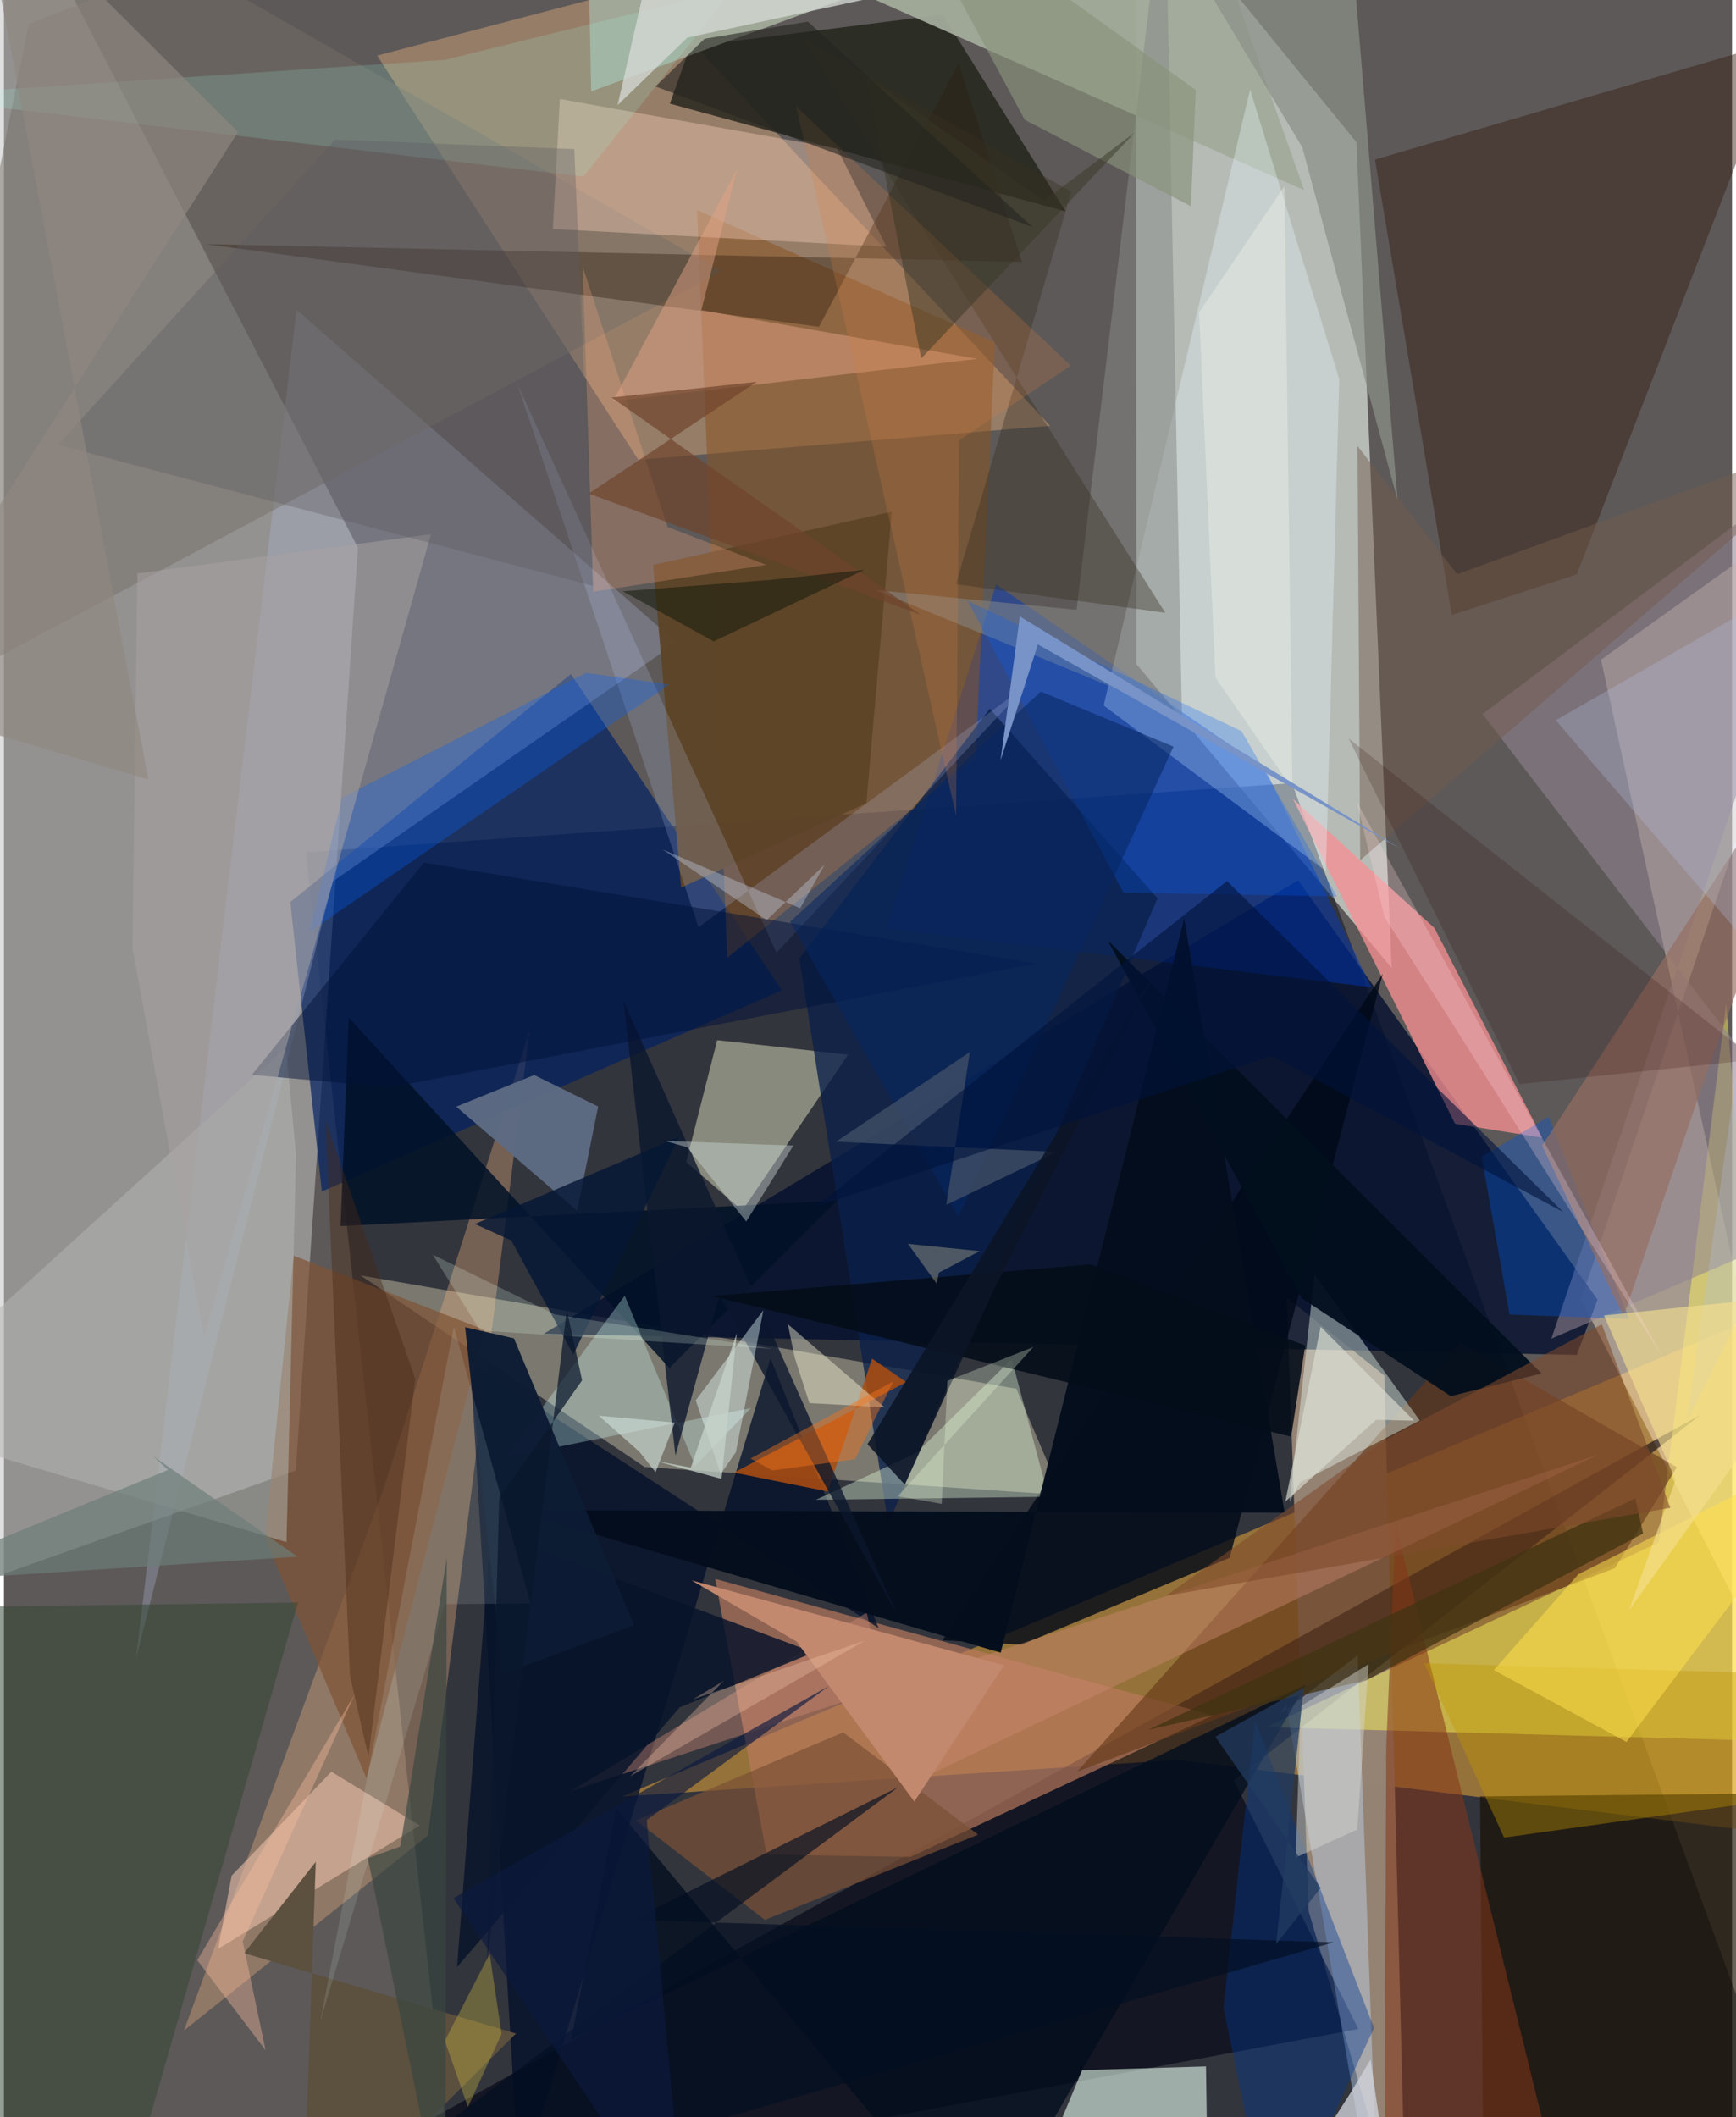 <svg xmlns="http://www.w3.org/2000/svg" width="228" height="278" viewBox="0 0 836 1024"><path fill="#5d5958" d="M0 0h836v1024H0z"/><path fill="#e4ece5" fill-opacity=".663" d="M654.3 68.795L547.688-62l.156 383.171 123.48 146.958z"/><path fill="#050d20" fill-opacity=".475" d="M879.373 1077.54l-256.25-698.763-477.078 33.444 70.32 640.914z"/><path fill="#c5c3c4" fill-opacity=".533" d="M-62 783.122L141.18 711.2l30.041-446.296L2.001-62z"/><path fill="#ffb536" fill-opacity=".478" d="M898 891.944l-43.003-257.882L299 868.905l268.807-17.708z"/><path fill="#969384" fill-opacity=".714" d="M309.898 709.538l-137.333-92.642 317.173 54.762 21.806 51.375z"/><path fill="#958374" fill-opacity=".992" d="M631.169 924.35l-10.573-296.71 47.227 37.668 10.6 420.692z"/><path fill="#ffecd1" fill-opacity=".443" d="M898 229.329l-125.373 89.747L898 892.702 762.95 628.49z"/><path fill="#000e2d" fill-opacity=".773" d="M760.879 655.322l-499.83-10.172 364.998-219.406 144.892 202.843z"/><path fill="#ffc188" fill-opacity=".349" d="M180.568 26.881l127.12-33.29L506.11 205.98l-199.267 16.372z"/><path fill="#000012" fill-opacity=".592" d="M655.221 981.348l-60.268-120.2L820.81 684.271 96.376 1086z"/><path fill="#b9795d" fill-opacity=".686" d="M344.093 763.656l24.84 133.32 69.582 1.147 146.356-68.455z"/><path fill="#003abd" fill-opacity=".478" d="M610.075 371.883l-130.111-89.208-52.8 166.404L661.58 477.5z"/><path fill="#efb180" fill-opacity=".353" d="M254.339 498.317l-49.21 389.416-118.033 94.359 96.489-261.824z"/><path fill="#002162" fill-opacity=".69" d="M153.797 576.298l-15.27-140.005 135.747-110.278 102.064 152.993z"/><path fill="#fff75a" fill-opacity=".467" d="M861.707 842.239l-28.562-356.744-32.561 260.512-189.797 89.345z"/><path fill="#f78f93" fill-opacity=".769" d="M744.194 550.277L691.99 448.819l-68.364-62.366 78.379 157.078z"/><path fill="#acbcdc" fill-opacity=".302" d="M325.366 310.776l-166.27 115.508L63.943 801.95l77.629-652.093z"/><path fill="#1f2017" fill-opacity=".78" d="M513.545 102.25L454.158 7.068 331.975 22.545l-9.822 27.586z"/><path fill="#cccfaf" fill-opacity=".549" d="M345.037 503.086l63.331 7.02-51.18 75.368-27.133-23.459z"/><path fill="#e8ffef" fill-opacity=".592" d="M582.488 1066.217l-93.497 13.255 32.59-78.23 59.931-1.784z"/><path fill="#000e29" fill-opacity=".753" d="M249.384 1058.172l-23.757-399.15 197.504 128.465L370.84 656.92z"/><path fill="#a2ab9b" fill-opacity=".949" d="M574.726-62L284.058 44.222 281.973-62l347.06 154.018z"/><path fill="#000917" fill-opacity=".808" d="M667.008 470.99l-212.98 322.386 38.274 2.096 100.684-42.04z"/><path fill="#8a5421" fill-opacity=".533" d="M470.01 366.694l-120.09 96.518-14.569-361.58 144.016 64.062z"/><path fill="#170f00" fill-opacity=".651" d="M714.095 868.86l1.425 158.06L876.16 1086l-20.252-218.565z"/><path fill="#371d12" fill-opacity=".463" d="M861.138 19.165L663.273 77.193l37.147 220.272 60.453-19.593z"/><path fill="#663919" fill-opacity=".624" d="M704.57 649.41l104.748 60.244-29.97 48.774-260.203 98.488z"/><path fill="#edfff3" fill-opacity=".412" d="M684.938 687.056l-57.95 29.959-5.058 9.386 12.083-109.91z"/><path fill="#eafdff" fill-opacity=".325" d="M645.978 183.375l-6.454 237.89-107.527-79.999 70.858-297.929z"/><path fill="#0a204b" fill-opacity=".769" d="M558.066 434.524l-81.142-91.77-92.122 120.82 42.985 273.441z"/><path fill="#746f66" fill-opacity=".49" d="M11.906 11.69l-66.935 334.019 402.186-214.54L86.602-17.684z"/><path fill="#c6def7" fill-opacity=".412" d="M654.868 800.655L665.314 1086l-45.21-262.37-2.649 5.373z"/><path fill="#f0c8b3" fill-opacity=".42" d="M268.94 47.893l134.163 23.99 23.826 47.446-161.368-8.551z"/><path fill="#853618" fill-opacity=".545" d="M759.172 1086L673.23 737.145l-4.527 107.992L667.671 1086z"/><path fill="#938493" fill-opacity=".569" d="M898 208.542L715.293 345.364 898 583.224l-149.406 64.237z"/><path fill="#805435" fill-opacity=".706" d="M126.26 744.022l49.107 116.09 57.076-216.926-92.284-35.847z"/><path fill="#5d6b84" fill-opacity=".961" d="M287.467 535.174l-30.945-15.228-37.735 15.297 58.515 50.35z"/><path fill="#5e4528" fill-opacity=".961" d="M327.588 429.301l-13.523-156.039 115.44-25.798-12.3 141.004z"/><path fill="#e6fedd" fill-opacity=".384" d="M505.282 723.917l-112.48 1.468 48.506-22.569 46.216-45.463z"/><path fill="#011126" fill-opacity=".851" d="M166.8 492.172l155.11 169.504L403 580.698 162.84 593.02z"/><path fill="#e3baa6" fill-opacity=".627" d="M158.386 856.911l42.766 25.997-97.547 59.739 6.524-35.45z"/><path fill="#d1fcf6" fill-opacity=".314" d="M242.62 704.92l57.67-78.22 34.035 82.328 27.084-27.984z"/><path fill="#b2b7b3" fill-opacity=".51" d="M136.408 506.718l4.892 51.732-4.622 187.425L-62 687.005z"/><path fill="#cd8972" fill-opacity=".427" d="M771.195 703.6L435.551 864.22l-18.171-84.298-143.072 86.285z"/><path fill="#888a88" fill-opacity=".525" d="M421.669 285.386l97.229 9.566L561.755-62l8.103 408.185z"/><path fill="#344734" fill-opacity=".525" d="M142.254 775.072L-62 777.726l11.983 293.022 120.575-46.283z"/><path fill="#000d1d" fill-opacity=".773" d="M296.358 874.789l176 211.211 157.47-271.16L274.34 986.555z"/><path fill="#040e1d" fill-opacity=".988" d="M482.196 799.331l-236.27-68.91 373.636 1.23L570.96 444.21z"/><path fill="#0155d7" fill-opacity=".373" d="M728.334 635.797l-13.457-76.333 32.36-19.35L786.2 637.93z"/><path fill="#ab4c11" fill-opacity=".871" d="M353.139 712.245l83.342-43.769-16.505-11.365-21.491 64.261z"/><path fill="#2d2011" fill-opacity=".4" d="M461.86 30.594l-67.578 127.473-296.628-39.978 394.773 8.546z"/><path fill="#0b162d" fill-opacity=".78" d="M299.656 483.928L324.85 703.99l21.358-77.57 86.178 155.008z"/><path fill="#00378e" fill-opacity=".408" d="M589.96 971.126l15.29-138.777 57.55 148.53L613.763 1086z"/><path fill="#c4d0ff" fill-opacity=".188" d="M495.681 330.737L336.028 448.47 248.29 185.496l125.425 275.26z"/><path fill="#e4a486" fill-opacity=".471" d="M337.38 150.01l133.522 23.567-176.328 20.546 60.06-112.163z"/><path fill="#8b9087" fill-opacity=".718" d="M548.155-62l101.455 6.73 24.633 297.41-46.15-170.868z"/><path fill="#c09800" fill-opacity=".392" d="M898 810.649l-210.889-6.196 38.59 84.316L898 864.644z"/><path fill="#08142a" fill-opacity=".835" d="M326.873 825.793L219.186 951.43l16.255-210.456 156.279 58.253z"/><path fill="#5c503f" fill-opacity=".992" d="M144.331 1086l103.392-102.446-131.542-38.861 34.67-44.198z"/><path fill="#020e1d" fill-opacity=".945" d="M533.99 454.836l94.006 173.207 71.91 47.213 43.939-10.962z"/><path fill="#005efe" fill-opacity=".255" d="M598.718 353.65l46.165 79.904-103.367-1.896-75.455-141.179z"/><path fill="#0463fc" fill-opacity=".31" d="M281.6 325.464l-117.99 60.294-15.824 64.922 174.157-119.628z"/><path fill="#040d19" fill-opacity=".886" d="M622.705 694.887l-280.311-68.022 183.355-15.329 103.768 39.221z"/><path fill="#001238" fill-opacity=".482" d="M203.123 417.202l-83.2 102.66 67.2 6.042 311.888-59.865z"/><path fill="#956e61" fill-opacity=".671" d="M744.143 554.132l39.36 82.677 41.669-122.16L898 317.478z"/><path fill="#7b5135" fill-opacity=".698" d="M406.006 837.858l65.25 49.498-103.155 41.2-62.342-48.086z"/><path fill="#ffe04d" fill-opacity=".541" d="M761.66 761.416l-40.883 46.342 64.139 34.767L898 692.699z"/><path fill="#9efce4" fill-opacity=".169" d="M213.266 28.97L353.148-5.493l-72.776 90.92-329.298-38.9z"/><path fill="#c3896f" fill-opacity=".992" d="M483.796 805.468L332.71 764.386l50.734 29.575 56.952 77.38z"/><path fill="#0d1c34" fill-opacity=".973" d="M246.713 647.316l-23.62-5.394 18.011 167.782 63.668-23.686z"/><path fill="#ebfffe" fill-opacity=".412" d="M334.664 677.274l32.735-43.596-13.298 68.65-7.332 10.585z"/><path fill="#a7a2a2" fill-opacity=".525" d="M206.58 258.381L96.839 646.784 62.2 458.776l2.372-181.416z"/><path fill="#423312" fill-opacity=".753" d="M789.203 724.709L553.58 836.661l105.305-23.893 134.078-71.048z"/><path fill="#735b4e" fill-opacity=".482" d="M898 206.705l-194.927 71.01-48.268-62.004 1.295 200.384z"/><path fill="#fbaa83" fill-opacity=".259" d="M285.113 286.2l-5.176-157.44 41.072 126.092 47.753 18.344z"/><path fill="#e1fbf1" fill-opacity=".125" d="M152.996 977.786l60.407-201.933 41.356-.282-37.125-133.862z"/><path fill="#290001" fill-opacity=".18" d="M898 507.225L733.184 524.36 650.51 357.183l210.23 165.991z"/><path fill="#072662" fill-opacity=".557" d="M380.314 445.829L461.705 588.6l104.08-227.476-64.15-26.623z"/><path fill="#88937a" fill-opacity=".647" d="M574.215 99.772L493.81 57.947 429.335-62 576.578 43.498z"/><path fill="#b2bfe0" fill-opacity=".29" d="M814.059 687.751L898 519.561 750.723 348.346l121.703-69.725z"/><path fill="#041735" fill-opacity=".808" d="M227.82 592.014l98.793-42.162-51.172 105.294L245.43 600z"/><path fill="#362e22" fill-opacity=".373" d="M460.526 282.558l101.291 13.839L386.513 18.773l129.884 73.995z"/><path fill="#445269" fill-opacity=".729" d="M509.301 557.142L402.515 552.2l64.775-43.391-11.432 73.927z"/><path fill="#f6e090" fill-opacity=".627" d="M774.038 636.234l34.628 79.558-22.487 62.955L898 623.384z"/><path fill="#fdf8db" fill-opacity=".427" d="M382.569 656.633l7.07 21.985 36.343 2.027-46.77-40.197z"/><path fill="#d78043" fill-opacity=".231" d="M383.273 51.52l77.337 342.996 1.465-181.569 54.012-36.055z"/><path fill="#cfdcd9" fill-opacity=".42" d="M381.89 554.06l-22.802 36.749-28.593-35.913-10.654-3.049z"/><path fill="#6f442c" fill-opacity=".694" d="M293.982 192.27l149.56 105.066-160.659-58.604 81.243-54.038z"/><path fill="#d4d9d4" fill-opacity=".78" d="M330.53 18.223l-33.661 32.62 25.525-111.706L462.73-10.172z"/><path fill="#492814" fill-opacity=".408" d="M198.963 666.81l-22.644 182.835-8.93-39.258-11.858-268.614z"/><path fill="#cfd1d9" fill-opacity=".792" d="M661.104 996.154l-9.71 16.132-46.86 73.714h69.693z"/><path fill="#5f5a63" fill-opacity=".345" d="M284.939 283.395L26.15 215.173 160.12 67.559l115.791 4.577z"/><path fill="#d5d6ce" fill-opacity=".467" d="M627.314 825.25l-2.383 73.142 29.785-13.483 5.43-80.014z"/><path fill="#7f4a2c" fill-opacity=".565" d="M806.16 729.278l-33.167-88.79-104.774 55.876-106.178 75.511z"/><path fill="#ffdbe0" fill-opacity=".259" d="M802.64 656.8L654.493 387.875l13.42 55.865 28.498 44.411z"/><path fill="#e2fae4" fill-opacity=".216" d="M266.479 635.74l-59.04-28.884 22.91 36.717 141.25 8.792z"/><path fill="#f8fbed" fill-opacity=".337" d="M586.077 327.66l37.273 53.908-3.904-291.472-41.264 61.042z"/><path fill="#0c1526" fill-opacity=".882" d="M479.366 622.669l80.193-157.274-141.815 233.152 18.036 19.471z"/><path fill="#fbbd9f" fill-opacity=".384" d="M93.545 948.095l76.128-128.622-54.176 119.498 11.068 52.665z"/><path fill="#030f22" fill-opacity=".655" d="M643.322 939.427l-339.515-10.868 128.797-64.166L134.436 1086z"/><path fill="#00143c" fill-opacity=".596" d="M613.338 510.728l-220.596 72.849 198.933-157.448 162.64 160.068z"/><path fill="#d9dcd1" fill-opacity=".667" d="M663.874 686.7l18.299.424-45.203-45.454-17.068 84.586z"/><path fill="#d2e3dc" fill-opacity=".596" d="M287.796 684.74l36.749 3.323-9.313 24.007-7.729-9.768z"/><path fill="#c6d3ca" fill-opacity=".753" d="M354.525 644.91l-22.27 64.9-16.824-3.147 31.692 8.617z"/><path fill="#7793c7" d="M500.185 311.705l175.475 98.854-184.194-112.412-9.33 69.579z"/><path fill="#c8d6ea" fill-opacity=".361" d="M385.195 439.277l-66.57-28.42 50.336 34.175 28.06-26.792z"/><path fill="#dac443" fill-opacity=".322" d="M224.436 1019.101l-11.166-32.047 21.7-42.041 5.755 38.75z"/><path fill="#f3c4a6" fill-opacity=".337" d="M333.345 821.893l83.13-28.369-113.519 65.598 45.193-46.106z"/><path fill="#ebfedc" fill-opacity=".298" d="M453.637 727.365l-21.257-3.697 65.583-72.123-41.564 16.33z"/><path fill="#394740" fill-opacity=".659" d="M214.215 753.538l-.8 327.24-37.398-182.03 15.719-5.645z"/><path fill="#373625" fill-opacity=".471" d="M416.723 36.64l26.998 136.745L547.019 64.116l-43.885 32.91z"/><path fill="#0a172b" fill-opacity=".722" d="M233.71 948.644l5.876-224.046 40.093-57.004-7.398-33.967z"/><path fill="#171b0b" fill-opacity=".557" d="M343.345 310.222l72.959-34.631-45.07 4.847-71.87 5.546z"/><path fill="#6c7d78" fill-opacity=".675" d="M72.122 704.262l69.884 48.672-195.136 12.538 132.49-54.524z"/><path fill="#8f8881" fill-opacity=".655" d="M113.235 63.859L-12.89-62l82.707 439.021-131.816-39z"/><path fill="#0c1a3f" fill-opacity=".639" d="M217.463 918.05L399.11 815.458l-88.163 64.846 18.821 204.84z"/><path fill="#262620" fill-opacity=".6" d="M315.22 41.83l23.71-23.07 49.981-8.313 108.681 99.34z"/><path fill="#b2b192" fill-opacity=".404" d="M451.228 620.883l-13.862-19.259 34.647 3.502L452.3 615.53z"/><path fill="#f4731c" fill-opacity=".443" d="M430.185 668.148l-18.441 37.644-40.015 5.408-10.547-5.768z"/><path fill="#223c61" fill-opacity=".737" d="M586.059 840.035l42.782-23.77-13.404 123.997 21.554-27.116z"/></svg>
